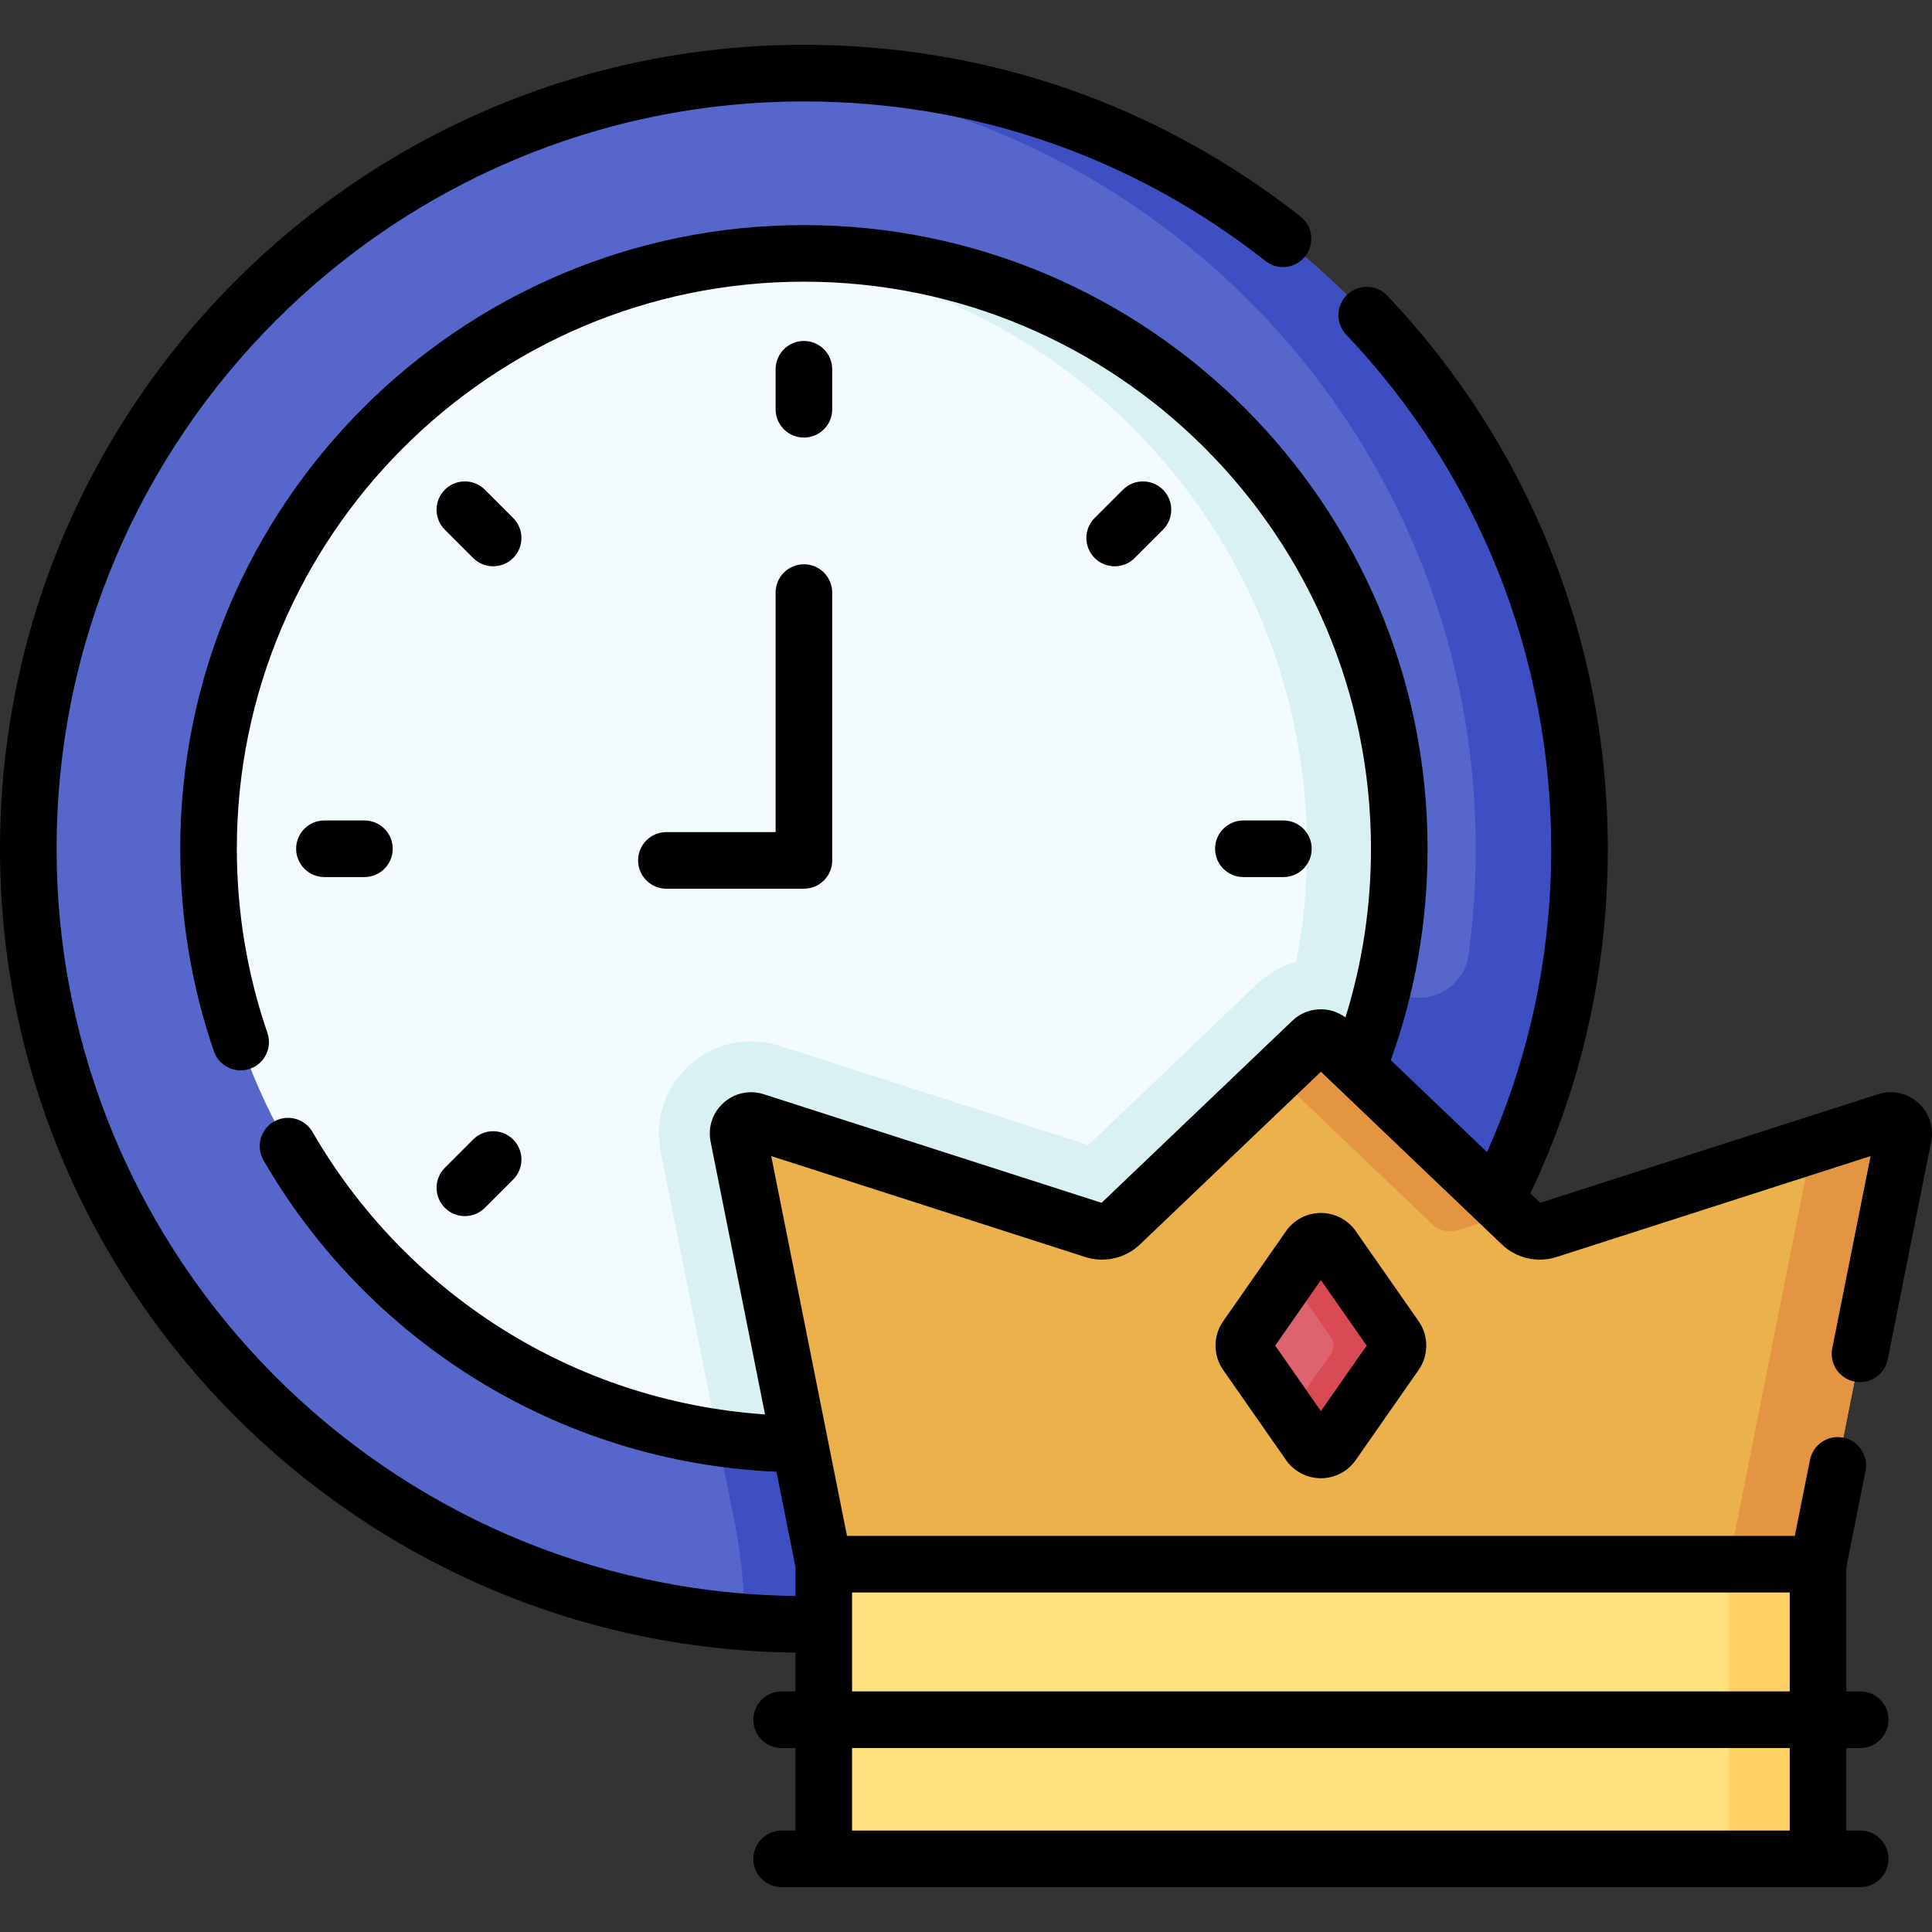 <svg id="Capa_1" enable-background="new 0 0 512.002 512.002" height="512" viewBox="0 0 512.002 512.002" width="512" xmlns="http://www.w3.org/2000/svg"><rect x="0" y="0" width="512.002" height="512.002" fill="#333333" stroke="none"/><g><circle cx="213.045" cy="224.93" fill="#5766cb" r="205.544"/><path d="m365.391 363.513c1.884-.91 3.323-2.514 3.886-4.529.968-3.465 18.717-17.896 36.133-61.524 8.509-22.557 13.179-46.997 13.179-72.531 0-113.519-92.025-205.544-205.544-205.544-4.622 0-9.204.168-13.75.469 107.105 7.077 191.793 96.179 191.793 205.076 0 9.524-.651 18.894-1.908 28.072-1.463 10.679-14.445 15.179-22.241 7.737-4.57-4.363-10.567-6.767-16.886-6.767s-12.315 2.403-16.885 6.766l-44.747 42.711-81.88-26.318c-2.429-.78-4.948-1.176-7.489-1.176-7.914 0-15.3 3.791-19.947 10.325-3.978 5.593-5.269 12.667-3.927 19.397l19.532 97.909c1.727 8.658 2.597 17.465 2.597 26.294 108.406 8.207 163.704-64.251 168.084-66.367z" fill="#3d4fc3"/><circle cx="213.045" cy="224.93" fill="#f4fbff" r="157.782"/><path d="m366.777 260.6c2.649-11.462 4.049-23.402 4.049-35.67 0-87.14-70.641-157.782-157.782-157.782-4.115 0-8.192.159-12.228.468 81.426 6.241 145.554 74.288 145.554 157.313 0 10.237-.979 20.245-2.841 29.938-3.85 1.062-7.406 3.049-10.361 5.87l-44.747 42.711-81.88-26.318c-2.429-.78-4.948-1.176-7.489-1.176-7.345 0-14.234 3.265-18.902 8.957-4.659 5.681-6.506 13.074-5.067 20.285l15.134 75.864c3.526.511 7.092.898 10.688 1.174-.029.002-.058.005-.088.008 79.039 5.987 148.656-46.78 165.96-121.642z" fill="#daf1f4"/><path d="m481.799 492.616h-263.493v-78.086l20.609-20h219.177l23.707 20z" fill="#ffe07d"/><path d="m458.092 394.53v98.086h23.707v-78.086z" fill="#ffd064"/><path d="m403.176 324.358-50.739-48.43c-1.334-1.274-3.434-1.274-4.769 0l-50.739 48.43c-1.876 1.791-4.582 2.412-7.052 1.618l-89.758-28.851c-2.508-.806-4.959 1.38-4.443 3.963l22.63 113.442h263.493l22.63-113.442c.515-2.583-1.935-4.769-4.443-3.963l-89.758 28.851c-2.47.794-5.176.173-7.052-1.618z" fill="#eab14d"/><g fill="#e49542"><path d="m379.469 324.358c1.876 1.791 4.582 2.412 7.052 1.618l13.728-4.412-47.811-45.635c-1.334-1.274-3.434-1.274-4.769 0l-9.469 9.038z"/><path d="m499.986 297.125-19.739 6.344-22.155 111.061h23.707l22.63-113.442c.515-2.583-1.935-4.769-4.443-3.963z"/></g><path d="m346.966 382.641-16.668-23.888c-.903-1.294-.903-3.014 0-4.308l16.668-23.888c1.498-2.147 4.676-2.147 6.174 0l16.667 23.888c.903 1.294.903 3.014 0 4.308l-16.667 23.888c-1.498 2.147-4.676 2.147-6.174 0z" fill="#dd636e"/><path d="m369.807 354.445-16.667-23.888c-1.498-2.147-4.676-2.147-6.174 0l-5.45 7.81 11.218 16.078c.903 1.294.903 3.014 0 4.308l-11.218 16.078 5.45 7.81c1.498 2.147 4.676 2.147 6.174 0l16.667-23.888c.903-1.294.903-3.013 0-4.308z" fill="#da4a54"/><g><path d="m213.045 115.963c4.143 0 7.5-3.357 7.5-7.5v-10.603c0-4.143-3.357-7.5-7.5-7.5s-7.5 3.357-7.5 7.5v10.603c0 4.142 3.357 7.5 7.5 7.5z"/><path d="m300.703 147.879 7.497-7.497c2.929-2.93 2.929-7.678 0-10.607-2.93-2.928-7.678-2.928-10.607 0l-7.497 7.497c-2.929 2.93-2.929 7.678 0 10.607 2.93 2.929 7.677 2.928 10.607 0z"/><path d="m340.114 232.43c4.143 0 7.5-3.357 7.5-7.5s-3.357-7.5-7.5-7.5h-10.603c-4.143 0-7.5 3.357-7.5 7.5s3.357 7.5 7.5 7.5z"/><path d="m117.89 320.085c2.931 2.929 7.678 2.928 10.607 0l7.497-7.497c2.929-2.93 2.929-7.678 0-10.607-2.93-2.928-7.678-2.928-10.607 0l-7.497 7.497c-2.929 2.929-2.929 7.677 0 10.607z"/><path d="m96.578 232.43c4.143 0 7.5-3.357 7.5-7.5s-3.357-7.5-7.5-7.5h-10.602c-4.143 0-7.5 3.357-7.5 7.5s3.357 7.5 7.5 7.5z"/><path d="m125.387 147.879c2.931 2.929 7.678 2.928 10.607 0 2.929-2.93 2.929-7.678 0-10.607l-7.497-7.497c-2.93-2.928-7.678-2.928-10.607 0-2.929 2.93-2.929 7.678 0 10.607z"/><path d="m205.545 220.515h-28.945c-4.143 0-7.5 3.357-7.5 7.5s3.357 7.5 7.5 7.5h36.445c4.143 0 7.5-3.357 7.5-7.5v-70.977c0-4.143-3.357-7.5-7.5-7.5s-7.5 3.357-7.5 7.5z"/><path d="m350.053 321.448c-3.679 0-7.132 1.801-9.237 4.817l-16.67 23.89c-2.688 3.854-2.688 9.033.002 12.89l16.668 23.888c2.104 3.018 5.559 4.818 9.237 4.818 3.68 0 7.133-1.802 9.237-4.818l16.666-23.887c2.692-3.855 2.692-9.038.001-12.893l-16.667-23.888c-2.105-3.016-5.559-4.817-9.237-4.817zm0 52.51-12.112-17.359 12.112-17.358 12.111 17.358z"/><path d="m491.454 366.136c4.066.808 8.012-1.825 8.822-5.889l11.508-57.69c.768-3.849-.522-7.705-3.45-10.317-2.929-2.612-6.906-3.453-10.644-2.255l-89.519 28.774-2.615-2.496c13.623-28.617 20.533-59.312 20.533-91.333 0-54.783-20.758-106.841-58.45-146.581-2.851-3.005-7.598-3.131-10.603-.28-3.006 2.851-3.131 7.598-.28 10.603 35.037 36.941 54.333 85.333 54.333 136.259 0 28.093-5.727 55.081-17.009 80.379l-25.508-24.347c6.468-17.937 9.753-36.759 9.753-56.032 0-91.137-74.145-165.281-165.281-165.281s-165.28 74.143-165.28 165.28c0 18.367 3 36.423 8.916 53.665 1.345 3.919 5.615 6.01 9.527 4.66 3.918-1.344 6.005-5.609 4.66-9.527-5.377-15.673-8.104-32.091-8.104-48.798 0-82.865 67.416-150.281 150.281-150.281s150.281 67.416 150.281 150.281c0 15.305-2.275 30.292-6.763 44.7-4.229-3.14-10.169-2.854-14.074.874l-50.556 48.256-89.521-28.774c-3.736-1.2-7.715-.356-10.643 2.256-2.927 2.611-4.217 6.469-3.449 10.315l14.419 72.28c-51.081-3.495-95.398-32.403-119.918-74.849-2.072-3.588-6.661-4.812-10.246-2.742-3.586 2.072-4.814 6.659-2.742 10.246 27.323 47.298 77.543 79.977 135.937 82.539l5.036 25.244v7.674c-108.172-1.209-195.805-89.565-195.805-198.019 0-109.202 88.843-198.044 198.045-198.044 44.858 0 87.161 14.624 122.335 42.291 3.254 2.561 7.971 1.998 10.531-1.258 2.562-3.256 1.998-7.971-1.258-10.531-37.843-29.768-83.353-45.502-131.608-45.502-117.474 0-213.045 95.571-213.045 213.044 0 116.726 94.362 211.81 210.807 213.017v10.295h-3.671c-4.143 0-7.5 3.357-7.5 7.5s3.357 7.5 7.5 7.5h3.671v21.875h-3.671c-4.143 0-7.5 3.357-7.5 7.5s3.357 7.5 7.5 7.5h285.834c4.143 0 7.5-3.357 7.5-7.5s-3.357-7.5-7.5-7.5h-3.671v-21.875h3.671c4.143 0 7.5-3.357 7.5-7.5s-3.357-7.5-7.5-7.5h-3.671v-32.969l5.079-25.461c.81-4.062-1.826-8.012-5.889-8.822-4.063-.805-8.012 1.826-8.822 5.889l-4.02 20.152h-251.189c-2.251-11.285-17.981-90.136-20.08-100.658l83.204 26.743c5.089 1.635 10.655.36 14.526-3.332l47.944-45.763c43.773 41.78-10.927-10.43 47.944 45.762 3.868 3.694 9.436 4.969 14.525 3.334l83.205-26.744-10.162 50.941c-.808 4.061 1.828 8.011 5.89 8.822zm-17.155 118.98h-248.492v-21.875h248.492zm0-63.086v26.211h-248.492v-26.211z"/></g></g></svg>
